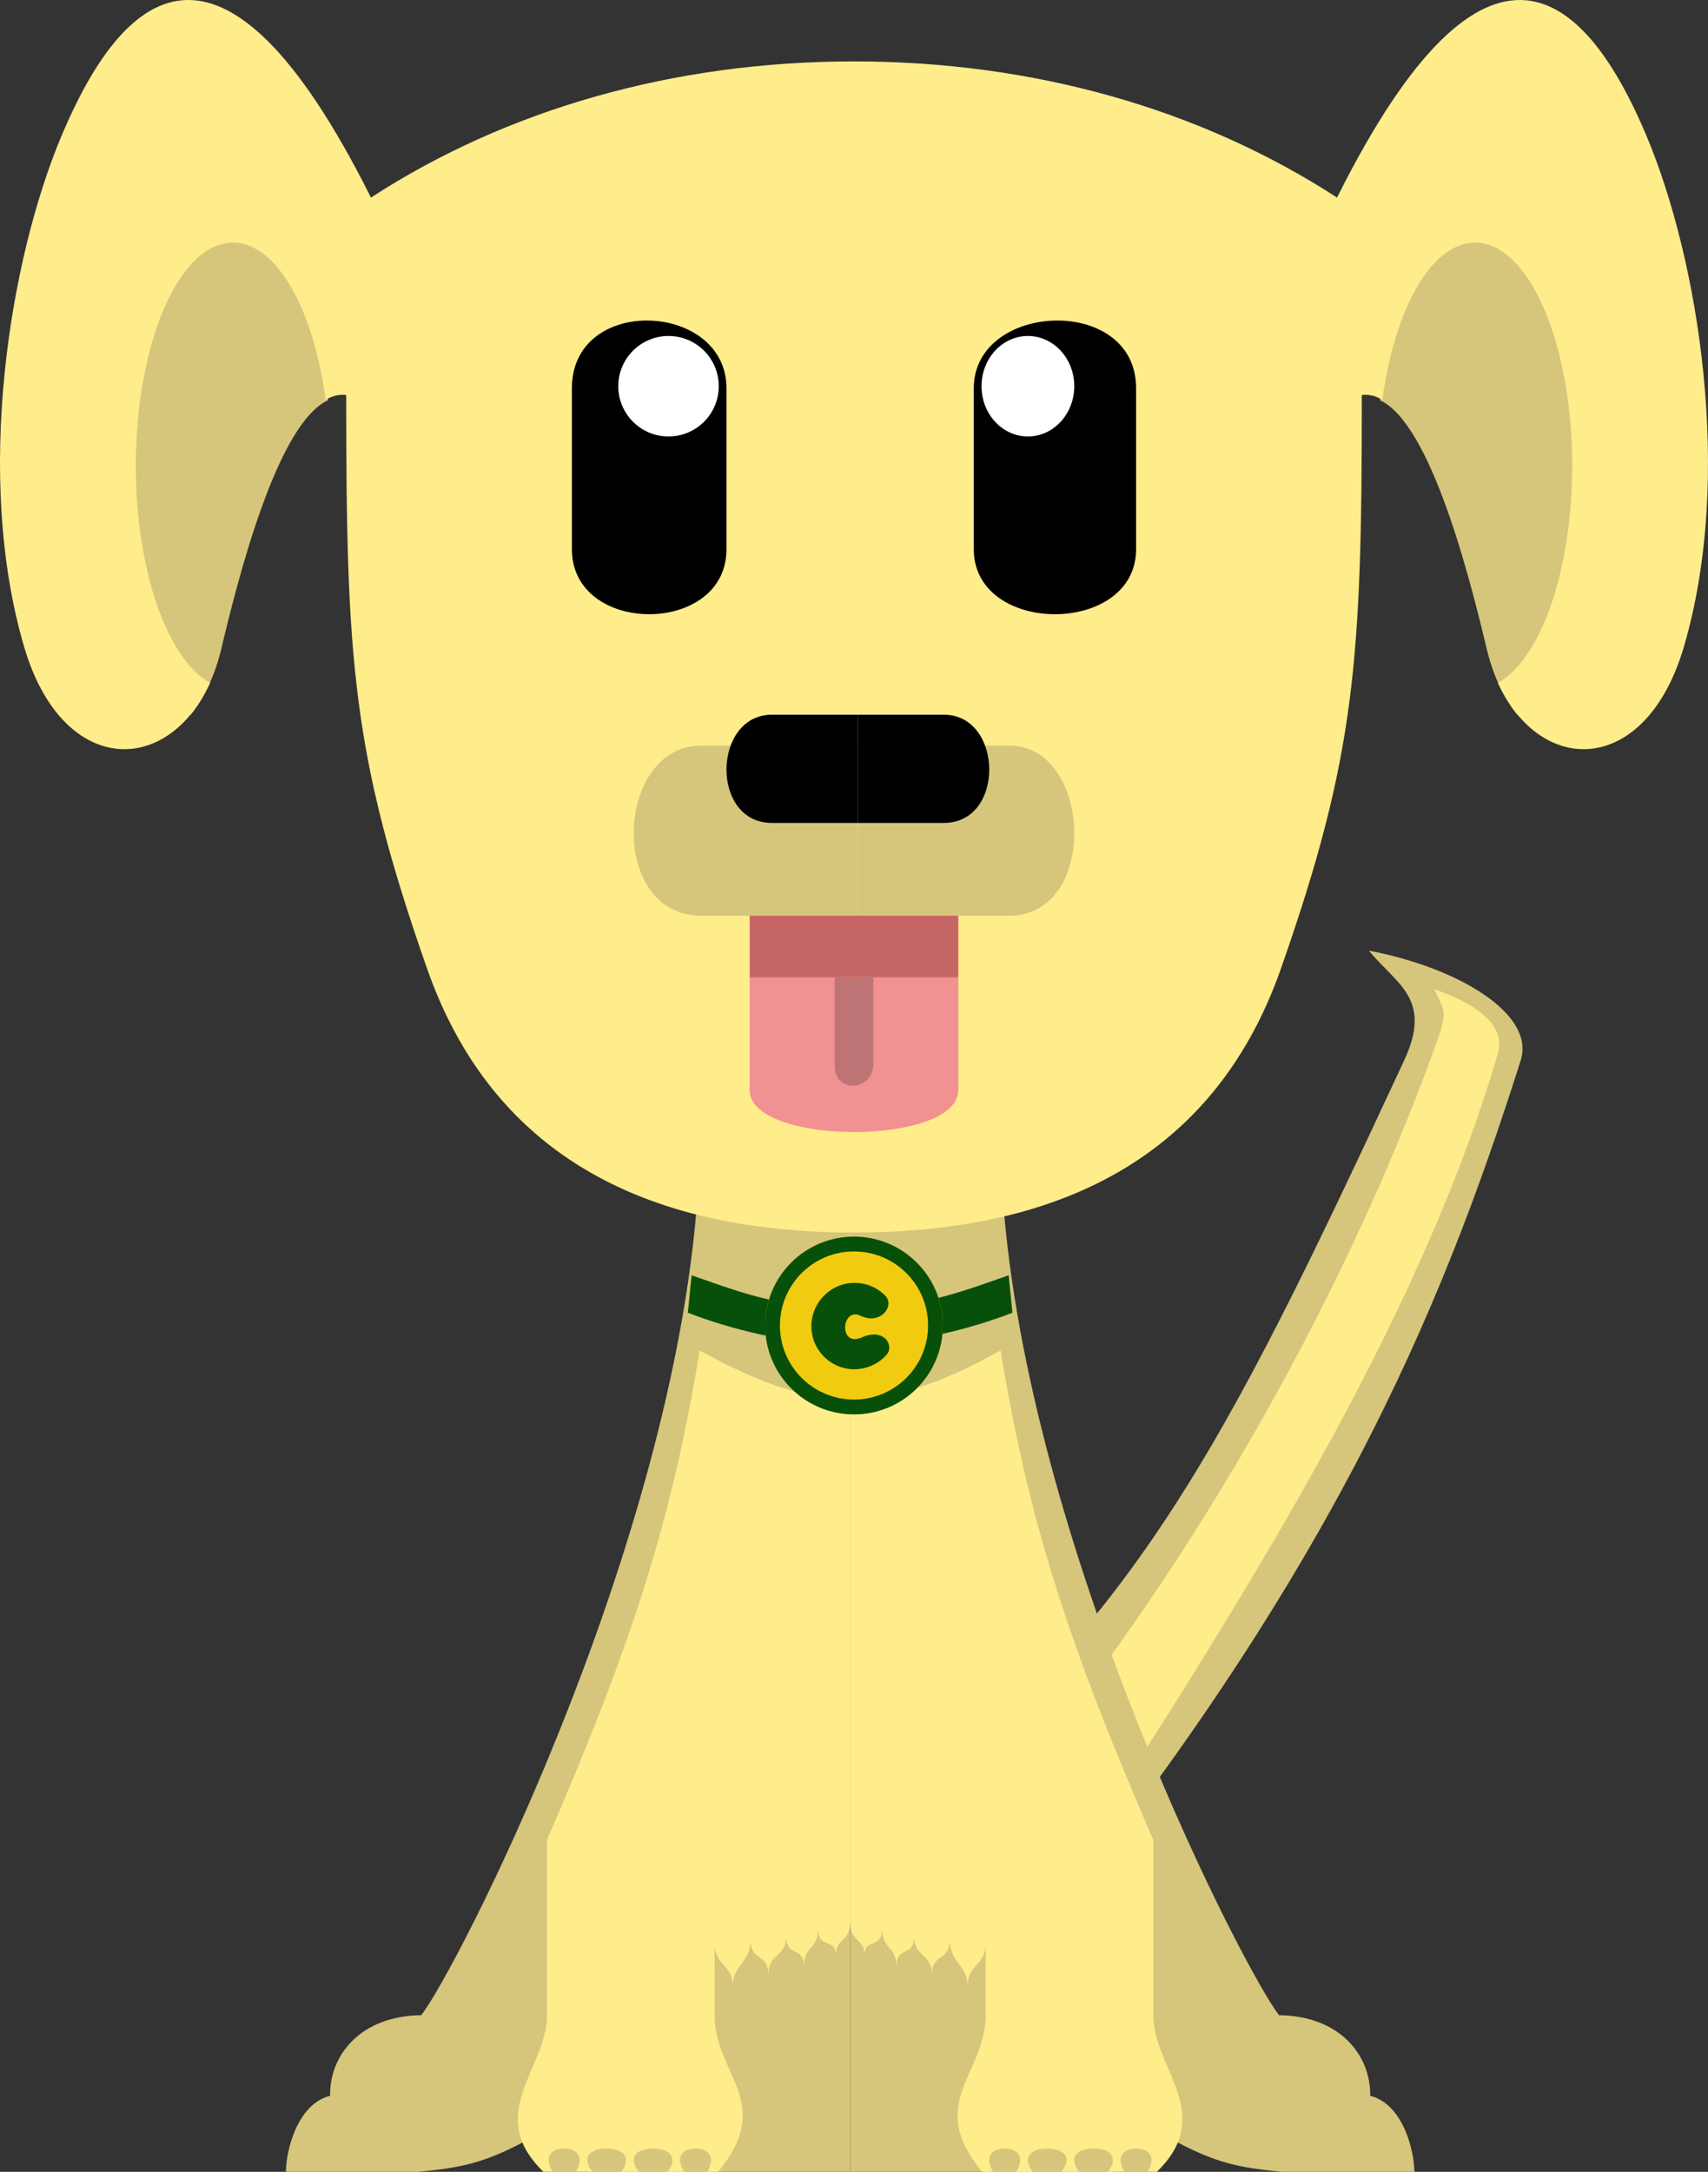 <svg width="221" height="281" viewBox="0 0 221 281" fill="none" xmlns="http://www.w3.org/2000/svg">
<rect x="0" y="0" width="221" height="281" fill="#333333" stroke="none"/>
<path d="M130.58 255C171.944 205.11 186.422 169.772 196.763 137.208C198.695 131.124 188.525 125.153 177.115 123C180.767 127.41 185.388 129.236 181.683 137.208C157.736 188.735 147.126 209.268 113 237.331L130.58 255Z" fill="#D5C67B"/>
<path d="M138.591 241.446C160.399 207.517 183.409 171.717 193.823 136.291C194.992 132.313 190.167 129.548 185.587 128C187.053 131.172 187.344 130.825 185.587 135.687C173.581 168.913 152.457 205.711 130 231.636L138.235 242L138.591 241.446Z" fill="#FFEC8B"/>
<path fill-rule="evenodd" clip-rule="evenodd" d="M110 159.431V281L144 281V277H152C157.241 279.811 160.338 280.505 165.984 280.999C166.164 280.996 166.342 280.99 166.518 280.981L166.5 281H183C183 278.27 181.539 272.229 177.288 271.163C177.392 266.047 173.482 260.831 165.5 260.739C161 255.001 133.888 202.276 129.921 157L110 159.431ZM165.882 281L165.5 281C165.628 281.001 165.755 281.001 165.882 281Z" fill="#D5C67B"/>
<path fill-rule="evenodd" clip-rule="evenodd" d="M110 159.431V281L76 281V277H68C62.759 279.811 59.662 280.505 54.016 280.999C53.836 280.996 53.658 280.99 53.482 280.981L53.5 281H37C37 278.27 38.461 272.229 42.712 271.163C42.608 266.047 46.518 260.831 54.5 260.739C59 255.001 86.112 202.276 90.079 157L110 159.431ZM54.118 281L54.5 281C54.372 281.001 54.245 281.001 54.118 281Z" fill="#D5C67B"/>
<path d="M149.224 238.046C136.316 208.221 130.858 190.556 127.074 157L110 159.431V248.582C110 251.418 111.846 250.608 111.846 253.039C111.846 250.608 114.142 252.337 114.142 249.5C114.142 252.337 115.983 251.663 115.983 254.5C115.983 251.663 118.284 253.337 118.284 250.5C118.284 253.337 120.585 252.663 120.585 255.5C120.585 252.663 122.886 253.837 122.886 251C122.886 253.965 125.187 254.163 125.187 257C125.187 254.163 127.535 254.337 127.535 251.5V260.739C127.535 268.438 119.665 272 127.074 281H149.686C157.403 273.5 149.224 267.627 149.224 260.739V238.046Z" fill="#FFEC8B"/>
<path d="M70.776 238.046C83.684 208.221 89.142 190.556 92.926 157L110 159.431V248.582C110 251.418 108.154 250.608 108.154 253.039C108.154 250.608 105.858 252.337 105.858 249.5C105.858 252.337 104.017 251.663 104.017 254.5C104.017 251.663 101.716 253.337 101.716 250.5C101.716 253.337 99.415 252.663 99.415 255.5C99.415 252.663 97.114 253.837 97.114 251C97.114 253.965 94.812 254.163 94.812 257C94.812 254.163 92.465 254.337 92.465 251.5V260.739C92.465 268.438 100.335 272 92.926 281H70.314C62.597 273.5 70.776 267.627 70.776 260.739V238.046Z" fill="#FFEC8B"/>
<path d="M131 173.85C114.2 183.581 105.207 183.184 89 173.85L92 153H128L131 173.85Z" fill="#D5C67B"/>
<path d="M131.477 281H128.508C127.395 279.2 128.21 278 129.992 278C131.848 278 132.59 279.2 131.477 281Z" fill="#D5C67B"/>
<path d="M137.346 281H133.635C132.243 279.2 133.262 278 135.491 278C137.81 278 138.738 279.2 137.346 281Z" fill="#D5C67B"/>
<path d="M143.346 281H139.635C138.243 279.2 139.262 278 141.491 278C143.81 278 144.738 279.2 143.346 281Z" fill="#D5C67B"/>
<path d="M148.477 281H145.508C144.395 279.2 145.21 278 146.992 278C148.848 278 149.59 279.2 148.477 281Z" fill="#D5C67B"/>
<path d="M130.512 165C122.698 167.769 118.791 169.154 110 169.154V174C117.814 174 125.628 171.923 131 169.846L130.512 165Z" fill="#07500A"/>
<path d="M88.523 281H91.492C92.605 279.2 91.79 278 90.007 278C88.152 278 87.41 279.2 88.523 281Z" fill="#D5C67B"/>
<path d="M82.654 281H86.365C87.757 279.2 86.737 278 84.509 278C82.19 278 81.262 279.2 82.654 281Z" fill="#D5C67B"/>
<path d="M76.654 281H80.365C81.757 279.2 80.737 278 78.509 278C76.19 278 75.262 279.2 76.654 281Z" fill="#D5C67B"/>
<path d="M71.523 281H74.492C75.605 279.2 74.79 278 73.007 278C71.152 278 70.41 279.2 71.523 281Z" fill="#D5C67B"/>
<path d="M89.488 165C97.302 167.769 101.209 169.154 110 169.154V174C102.186 174 94.372 171.923 89 169.846L89.488 165Z" fill="#07500A"/>
<circle cx="110.5" cy="171.5" r="11.5" fill="#F1CB0F"/>
<path fill-rule="evenodd" clip-rule="evenodd" d="M110.5 183C116.851 183 122 177.851 122 171.5C122 165.149 116.851 160 110.5 160C104.149 160 99 165.149 99 171.5C99 177.851 104.149 183 110.5 183ZM110.5 181.083C115.793 181.083 120.083 176.793 120.083 171.5C120.083 166.207 115.793 161.917 110.5 161.917C105.207 161.917 100.917 166.207 100.917 171.5C100.917 176.793 105.207 181.083 110.5 181.083Z" fill="#07500A"/>
<path fill-rule="evenodd" clip-rule="evenodd" d="M111.377 170.249C113.834 171.436 115.744 169.118 114.632 167.73C113.552 166.582 111.992 165.9 110.291 165.991C107.214 166.156 104.842 168.787 104.993 171.869C105.143 174.951 107.76 177.316 110.837 177.152C112.466 177.065 113.899 176.285 114.863 175.113C115.629 173.75 114.157 171.857 111.513 173.039C108.468 174.401 108.844 169.026 111.377 170.249Z" fill="#07500A"/>
<path fill-rule="evenodd" clip-rule="evenodd" d="M196.277 92.432C201.917 88.171 206 75.71 206 61C206 42.775 199.732 28 192 28C185.625 28 180.245 38.045 178.553 51.786C185.209 54.831 190.273 75.187 192.363 83.932C193.201 87.442 194.577 90.292 196.277 92.432Z" fill="#D5C67B"/>
<path fill-rule="evenodd" clip-rule="evenodd" d="M110.5 7.945C133.738 7.945 155.373 14.112 173.001 25.564C192.5 -13.442 205.301 -0.865 213.066 17.636C219.722 33.493 224.383 61.572 217.874 83.708C212.988 100.324 199.427 100.595 193.812 88.353C199.325 85.302 203.42 73.887 203.42 60.273C203.42 44.322 197.799 31.392 190.864 31.392C185.221 31.392 180.448 39.951 178.865 51.732C178.005 51.222 177.118 50.995 176.206 51.112C176.206 85.431 175.439 97.636 165.75 125.299C158.626 145.64 142.188 159.472 110.5 159.472V7.945Z" fill="#FFEC8B"/>
<path fill-rule="evenodd" clip-rule="evenodd" d="M24.723 92.432C19.083 88.171 15 75.71 15 61C15 42.775 21.268 28 29 28C35.375 28 40.755 38.045 42.447 51.786C35.791 54.831 30.727 75.187 28.637 83.932C27.799 87.442 26.423 90.292 24.723 92.432Z" fill="#D5C67B"/>
<path fill-rule="evenodd" clip-rule="evenodd" d="M110.5 7.945C87.262 7.945 65.627 14.112 47.999 25.564C28.5 -13.442 15.699 -0.865 7.934 17.636C1.278 33.493 -3.383 61.572 3.126 83.708C8.012 100.324 21.573 100.595 27.188 88.353C21.675 85.302 17.579 73.887 17.579 60.273C17.579 44.322 23.201 31.392 30.136 31.392C35.779 31.392 40.552 39.951 42.135 51.732C42.995 51.222 43.882 50.995 44.794 51.112C44.794 85.431 45.561 97.636 55.25 125.299C62.374 145.64 78.812 159.472 110.5 159.472V7.945Z" fill="#FFEC8B"/>
<path d="M126 50.23V71.066C126 82.273 147 82.273 147 71.066V50.23C147 38.09 126 39.024 126 50.23Z" fill="black"/>
<ellipse cx="133" cy="49.972" rx="6" ry="6.5" fill="white"/>
<path d="M130.579 96.472H111V118.472H130.579C142.251 118.472 141.354 96.472 130.579 96.472Z" fill="#D5C67B"/>
<path d="M90.722 96.472H111V118.472H90.722C78.632 118.472 79.562 96.472 90.722 96.472Z" fill="#D5C67B"/>
<path d="M94 50.23V71.066C94 82.273 74 82.273 74 71.066V50.23C74 38.09 94 39.024 94 50.23Z" fill="black"/>
<path d="M99.866 92.472H111V106.472H99.866C91.888 106.461 92.204 92.485 99.866 92.472Z" fill="black"/>
<circle r="6.5" transform="matrix(-1 0 0 1 86.5 49.972)" fill="white"/>
<path d="M124 126.472H97V141.017C97 148.29 124 148.29 124 141.017V126.472Z" fill="#F19191"/>
<path d="M113 126.472H108.003V137.757C107.857 141.425 112.844 141.327 113 137.757V126.472Z" fill="#BE7474"/>
<path d="M122.134 92.472H111V106.472H122.134C130.112 106.461 129.797 92.485 122.134 92.472Z" fill="black"/>
<rect x="97" y="118.472" width="27" height="8" fill="#C76666"/>
</svg>
